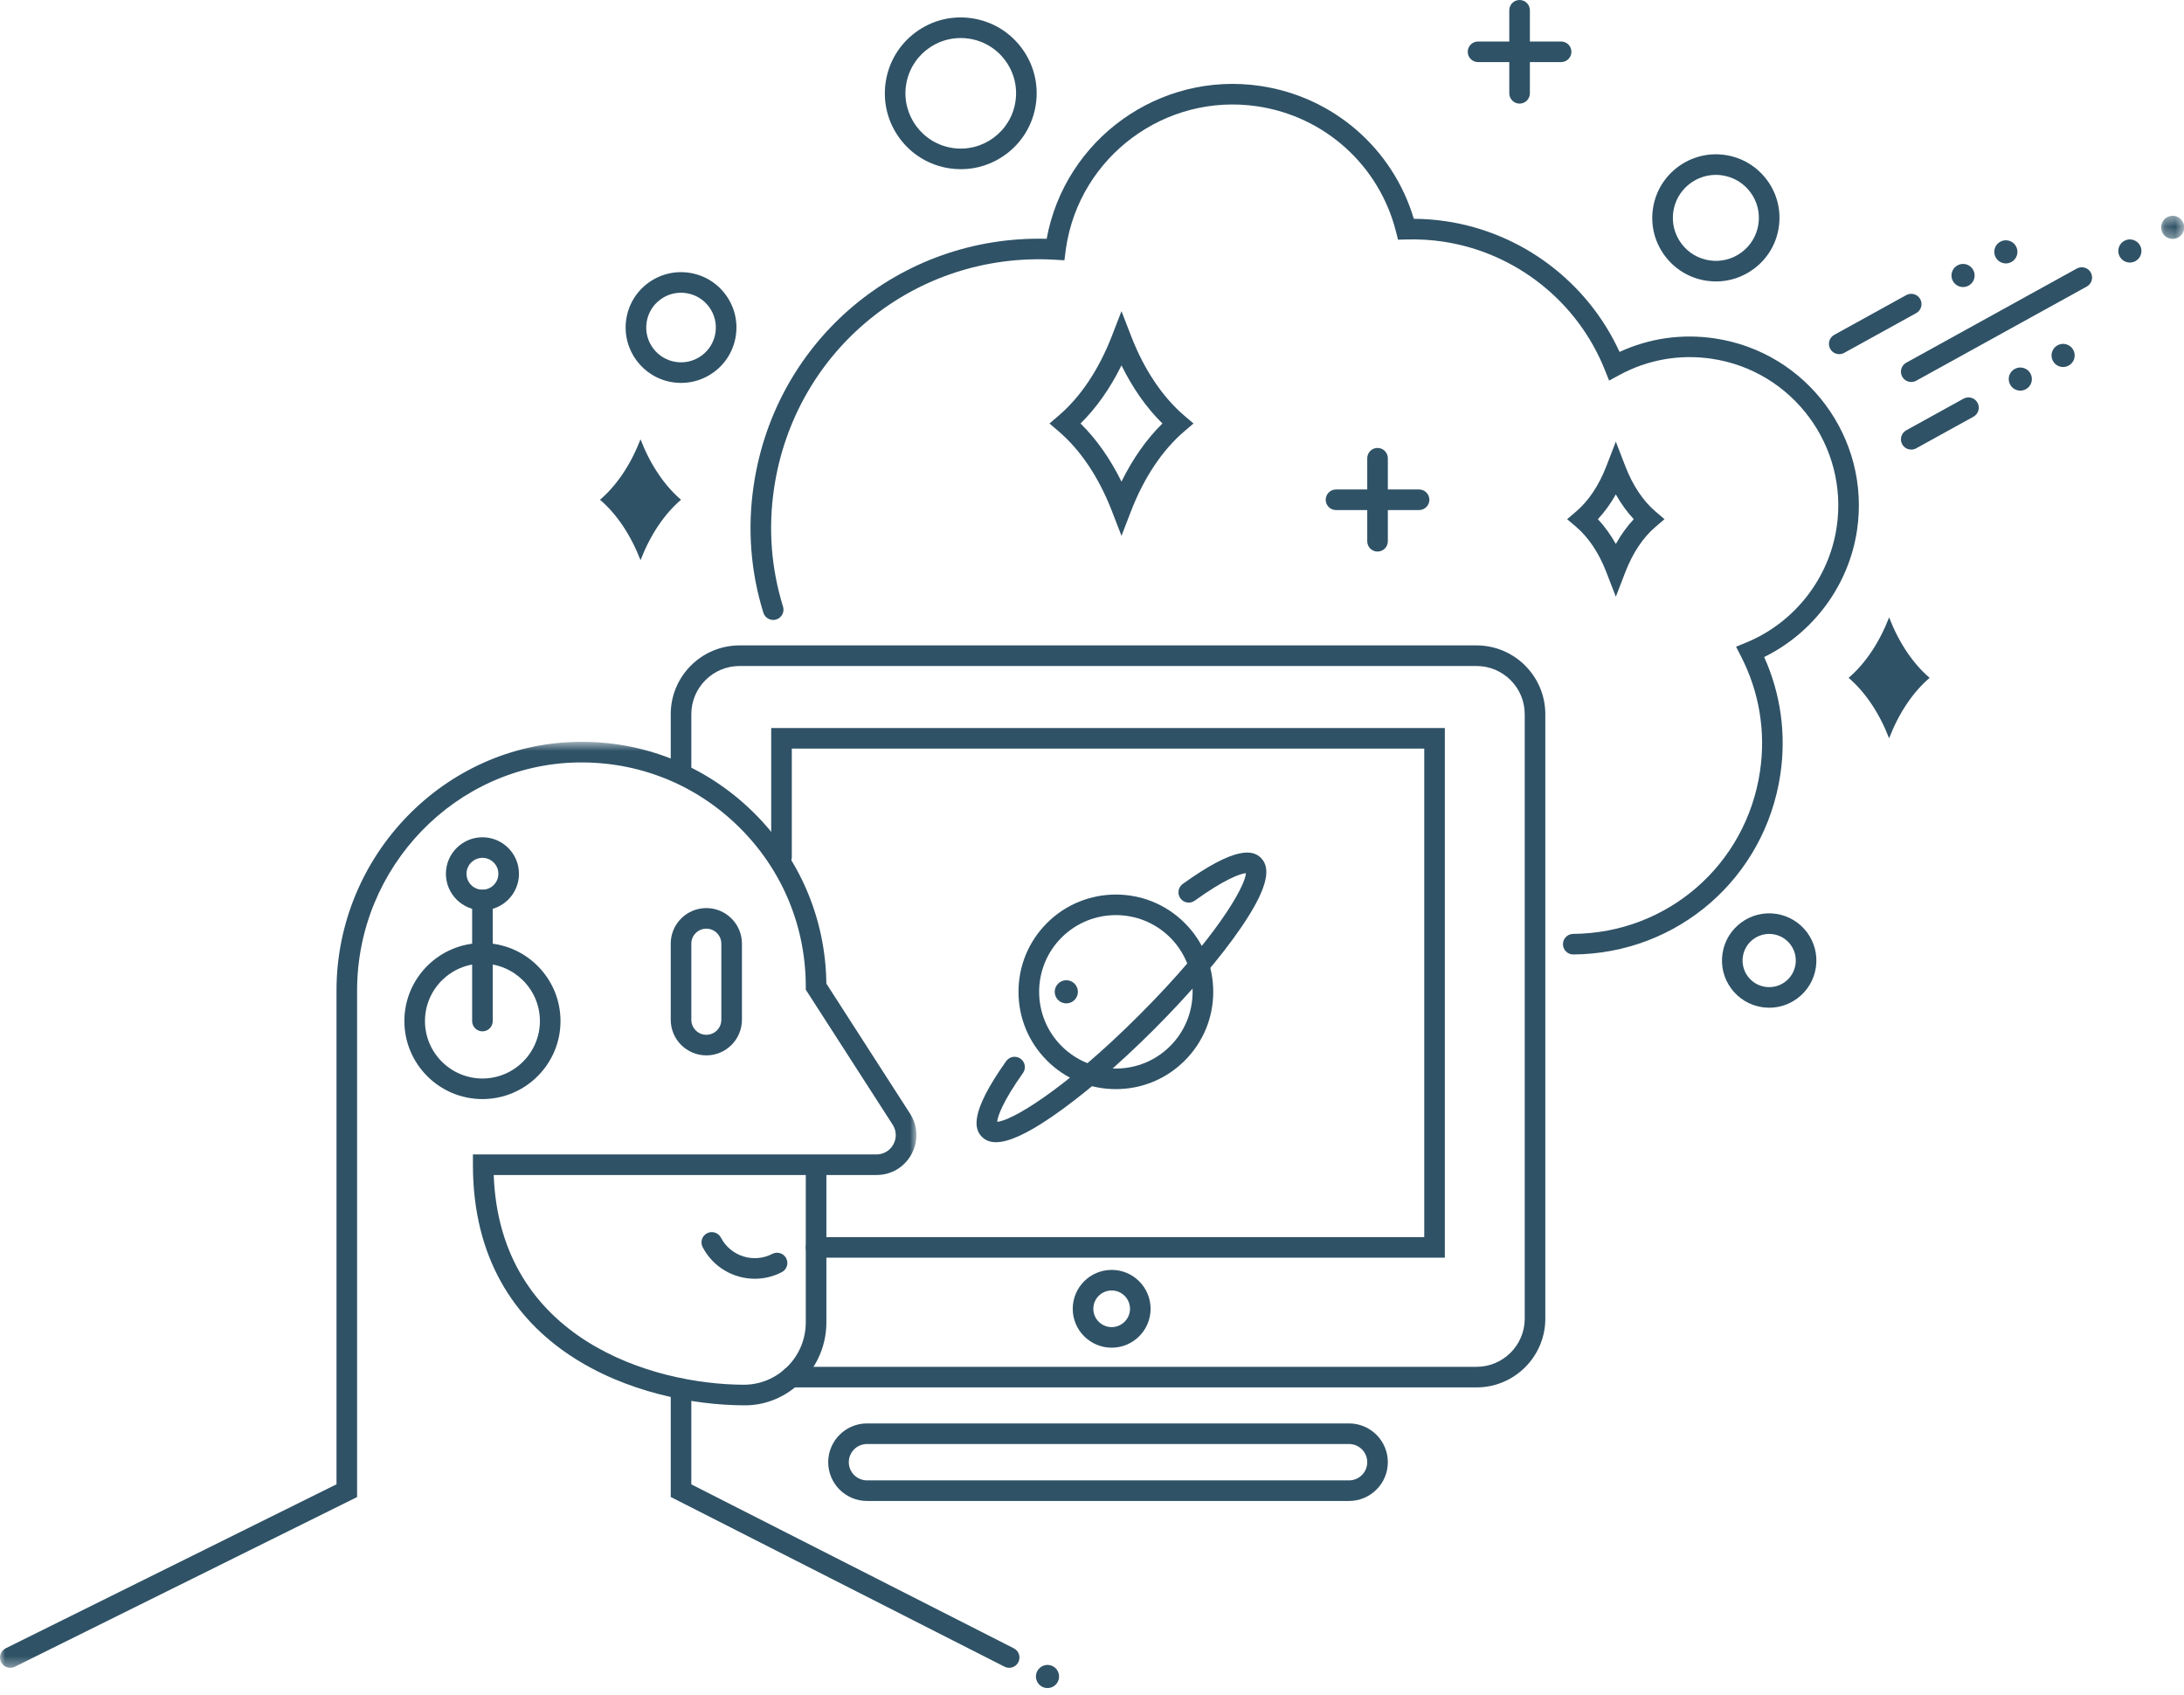 <?xml version="1.0" encoding="UTF-8"?>
<svg width="210px" height="163px" viewBox="0 0 210 163" version="1.1" xmlns="http://www.w3.org/2000/svg" xmlns:xlink="http://www.w3.org/1999/xlink">
    <!-- Generator: Sketch 43.2 (39069) - http://www.bohemiancoding.com/sketch -->
    <title>Page 1</title>
    <desc>Created with Sketch.</desc>
    <defs>
        <polygon id="path-1" points="0 0.609 0 89.632 88.117 89.632 88.117 0.609 5.6971015e-21 0.609"></polygon>
        <polygon id="path-3" points="2.361 2.672 2.361 0.445 0.133 0.445 0.133 2.672 2.361 2.672"></polygon>
    </defs>
    <g id="Get-Started" stroke="none" stroke-width="1" fill="none" fill-rule="evenodd">
        <g id="Page-1">
            <path d="M151.274,91.765 C150.731,91.765 150.289,91.327 150.285,90.784 C150.28,90.237 150.719,89.79 151.267,89.786 C160.34,89.716 167.896,83.143 169.231,74.158 C169.795,70.36 169.169,66.548 167.419,63.133 L166.929,62.177 L167.923,61.768 C172.543,59.862 175.869,55.615 176.603,50.682 C177.758,42.909 172.37,35.647 164.593,34.491 C161.51,34.034 158.435,34.575 155.702,36.058 L154.722,36.59 L154.309,35.556 C151.689,28.988 145.723,24.264 138.739,23.228 C137.595,23.058 136.409,22.988 135.22,23.023 L134.427,23.046 L134.232,22.276 C132.625,15.918 127.393,11.186 120.902,10.222 C112.066,8.912 103.811,15.026 102.499,23.857 L102.348,25.024 L101.429,24.971 C88.024,24.191 76.408,33.641 74.431,46.938 C73.858,50.795 74.148,54.624 75.292,58.322 C75.453,58.844 75.161,59.398 74.638,59.559 C74.117,59.721 73.562,59.43 73.4,58.906 C72.168,54.924 71.856,50.8 72.473,46.647 C74.556,32.63 86.577,22.592 100.641,22.958 C102.397,13.376 111.488,6.82 121.193,8.265 C128.217,9.308 133.928,14.284 135.944,21.036 C136.988,21.042 138.023,21.12 139.03,21.271 C146.353,22.358 152.659,27.132 155.725,33.834 C158.588,32.515 161.731,32.065 164.883,32.535 C173.741,33.849 179.877,42.121 178.561,50.973 C177.777,56.244 174.394,60.829 169.631,63.167 C171.224,66.705 171.763,70.584 171.189,74.448 C169.709,84.404 161.337,91.687 151.282,91.765 L151.274,91.765" id="Fill-1" fill="#2F5266"></path>
            <path d="M65.476,28.144 C64.764,28.144 64.073,28.371 63.49,28.803 C62.772,29.335 62.304,30.115 62.173,30.998 C61.902,32.823 63.166,34.527 64.992,34.799 C65.876,34.93 66.758,34.709 67.477,34.177 C68.195,33.645 68.663,32.865 68.795,31.982 C68.926,31.098 68.705,30.215 68.172,29.498 C67.64,28.78 66.86,28.312 65.976,28.181 C65.809,28.157 65.642,28.144 65.476,28.144 M65.495,36.814 C65.232,36.814 64.967,36.795 64.701,36.756 C61.795,36.325 59.784,33.612 60.215,30.708 C60.423,29.3 61.168,28.059 62.311,27.213 C63.455,26.366 64.861,26.017 66.267,26.224 C67.674,26.433 68.916,27.177 69.763,28.319 C70.611,29.462 70.962,30.866 70.753,32.272 C70.543,33.679 69.799,34.92 68.656,35.767 C67.729,36.454 66.629,36.814 65.495,36.814" id="Fill-3" fill="#2F5266"></path>
            <path d="M170.112,89.789 C168.866,89.789 167.772,90.702 167.583,91.97 C167.483,92.646 167.651,93.32 168.058,93.869 C168.466,94.418 169.062,94.775 169.738,94.876 C170.413,94.975 171.088,94.808 171.637,94.4 C172.186,93.993 172.545,93.397 172.645,92.722 C172.745,92.047 172.576,91.372 172.17,90.823 C171.762,90.275 171.166,89.918 170.49,89.817 C170.363,89.798 170.237,89.789 170.112,89.789 M170.124,96.883 C169.9,96.883 169.673,96.866 169.446,96.833 C168.248,96.654 167.19,96.021 166.468,95.047 C165.746,94.074 165.446,92.878 165.625,91.68 C165.992,89.206 168.308,87.488 170.781,87.86 L170.781,87.86 C173.257,88.228 174.971,90.539 174.603,93.013 C174.425,94.211 173.79,95.268 172.817,95.99 C172.027,96.575 171.09,96.883 170.124,96.883" id="Fill-5" fill="#2F5266"></path>
            <path d="M92.369,3.655 C91.236,3.655 90.139,4.016 89.213,4.702 C88.072,5.547 87.328,6.786 87.119,8.19 C86.689,11.089 88.697,13.798 91.598,14.228 C94.499,14.659 97.209,12.651 97.641,9.753 C97.85,8.348 97.499,6.946 96.652,5.806 C95.807,4.666 94.567,3.922 93.162,3.714 C92.897,3.675 92.631,3.655 92.369,3.655 M92.396,16.267 C92.034,16.267 91.671,16.24 91.308,16.186 C89.379,15.9 87.678,14.88 86.517,13.315 C85.356,11.75 84.875,9.827 85.161,7.9 C85.447,5.973 86.468,4.272 88.034,3.112 C89.599,1.952 91.525,1.468 93.453,1.757 C95.381,2.043 97.082,3.063 98.243,4.627 C99.404,6.193 99.886,8.116 99.599,10.043 C99.313,11.97 98.292,13.67 96.726,14.831 C95.455,15.772 93.949,16.267 92.396,16.267" id="Fill-7" fill="#2F5266"></path>
            <path d="M164.985,16.812 C162.971,16.812 161.202,18.289 160.896,20.339 C160.734,21.431 161.007,22.52 161.665,23.407 C162.323,24.293 163.287,24.871 164.38,25.034 L164.38,25.034 C165.473,25.196 166.563,24.924 167.451,24.266 C168.338,23.609 168.916,22.645 169.078,21.553 C169.241,20.461 168.967,19.371 168.31,18.484 C167.652,17.598 166.687,17.02 165.595,16.858 C165.39,16.827 165.187,16.812 164.985,16.812 M165.001,27.059 C164.698,27.059 164.394,27.036 164.089,26.99 L164.089,26.99 C162.474,26.751 161.048,25.896 160.075,24.585 C159.101,23.273 158.698,21.662 158.938,20.048 C159.434,16.715 162.555,14.405 165.886,14.901 C167.502,15.14 168.927,15.995 169.901,17.305 C170.873,18.617 171.277,20.228 171.037,21.843 C170.797,23.458 169.942,24.883 168.629,25.855 C167.565,26.644 166.302,27.059 165.001,27.059" id="Fill-9" fill="#2F5266"></path>
            <path d="M138.927,120.917 L78.47,120.917 C77.923,120.917 77.48,120.474 77.48,119.927 C77.48,119.381 77.923,118.938 78.47,118.938 L136.947,118.938 L136.947,71.971 L76.134,71.971 L76.134,82.412 C76.134,82.959 75.691,83.402 75.145,83.402 C74.598,83.402 74.155,82.959 74.155,82.412 L74.155,69.992 L138.927,69.992 L138.927,120.917 Z" id="Fill-11" fill="#2F5266"></path>
            <path d="M83.365,138.83 C82.401,138.83 81.616,139.614 81.616,140.578 C81.616,141.542 82.401,142.326 83.365,142.326 L129.717,142.326 C130.681,142.326 131.466,141.542 131.466,140.578 C131.466,139.614 130.681,138.83 129.717,138.83 L83.365,138.83 Z M129.717,144.305 L83.365,144.305 C81.308,144.305 79.635,142.633 79.635,140.578 C79.635,138.522 81.308,136.851 83.365,136.851 L129.717,136.851 C131.773,136.851 133.446,138.522 133.446,140.578 C133.446,142.633 131.773,144.305 129.717,144.305 L129.717,144.305 Z" id="Fill-13" fill="#2F5266"></path>
            <path d="M72.581,122.941 C70.54,122.941 68.566,121.833 67.562,119.901 C67.31,119.416 67.499,118.819 67.984,118.567 C68.47,118.315 69.067,118.504 69.319,118.988 C70.251,120.781 72.469,121.482 74.261,120.55 C74.748,120.298 75.345,120.488 75.596,120.972 C75.848,121.457 75.659,122.054 75.174,122.306 C74.345,122.737 73.456,122.941 72.581,122.941" id="Fill-15" fill="#2F5266"></path>
            <path d="M106.891,124.068 C105.919,124.068 105.128,124.857 105.128,125.83 C105.128,126.8 105.919,127.591 106.891,127.591 C107.862,127.591 108.654,126.8 108.654,125.83 C108.654,124.857 107.862,124.068 106.891,124.068 M106.891,129.569 C104.827,129.569 103.148,127.891 103.148,125.83 C103.148,123.767 104.827,122.089 106.891,122.089 C108.955,122.089 110.634,123.767 110.634,125.83 C110.634,127.891 108.955,129.569 106.891,129.569" id="Fill-17" fill="#2F5266"></path>
            <path d="M153.642,49.915 C154.283,50.598 154.863,51.4 155.368,52.298 C155.872,51.4 156.452,50.598 157.093,49.915 C156.452,49.232 155.872,48.43 155.368,47.532 C154.863,48.43 154.283,49.232 153.642,49.915 L153.642,49.915 Z M155.368,57.368 L154.445,54.98 C153.742,53.165 152.748,51.674 151.569,50.668 L150.687,49.915 L151.569,49.162 C152.748,48.156 153.742,46.665 154.445,44.85 L155.368,42.463 L156.291,44.85 C156.993,46.665 157.988,48.156 159.166,49.162 L160.047,49.915 L159.166,50.668 C157.987,51.674 156.993,53.165 156.291,54.98 L155.368,57.368 Z" id="Fill-19" fill="#2F5266"></path>
            <path d="M181.645,59.357 C180.707,61.783 179.36,63.794 177.75,65.169 C179.36,66.544 180.707,68.555 181.645,70.981 C182.583,68.555 183.93,66.544 185.54,65.169 C183.93,63.794 182.583,61.783 181.645,59.357" id="Fill-21" fill="#2F5266"></path>
            <path d="M61.588,42.235 C60.65,44.661 59.303,46.672 57.693,48.047 C59.303,49.422 60.65,51.433 61.588,53.859 C62.526,51.433 63.873,49.422 65.483,48.047 C63.873,46.672 62.526,44.661 61.588,42.235" id="Fill-23" fill="#2F5266"></path>
            <g id="Group-27" transform="translate(0, 70.712)">
                <mask id="mask-2" fill="white">
                    <use xlink:href="#path-1"></use>
                </mask>
                <g id="Clip-26"></g>
                <path d="M47.472,42.256 C48.059,58.053 62.739,62.376 71.484,62.418 L71.513,62.418 C73.092,62.418 74.579,61.803 75.705,60.683 C76.85,59.544 77.479,58.027 77.479,56.413 L77.479,42.256 L47.472,42.256 Z M0.991,89.632 C0.626,89.632 0.276,89.431 0.103,89.083 C-0.14,88.593 0.06,87.999 0.55,87.757 L32.356,71.99 L32.356,24.518 C32.356,11.55 42.741,0.827 55.506,0.613 C61.859,0.49 67.883,2.905 72.422,7.365 C76.89,11.757 79.383,17.602 79.458,23.853 L87.499,36.346 C88.27,37.545 88.323,39.006 87.64,40.258 C86.957,41.509 85.698,42.256 84.272,42.256 L79.46,42.256 L79.46,56.413 C79.46,58.558 78.622,60.572 77.101,62.085 C75.593,63.586 73.598,64.445 71.475,64.397 C61.817,64.35 45.473,59.427 45.473,41.266 L45.473,40.277 L84.272,40.277 C84.962,40.277 85.572,39.915 85.902,39.31 C86.232,38.704 86.207,37.997 85.834,37.417 L77.479,24.437 L77.479,24.147 C77.479,18.321 75.19,12.862 71.033,8.776 C66.877,4.691 61.388,2.495 55.539,2.592 C43.847,2.787 34.336,12.623 34.336,24.518 L34.336,73.217 L1.43,89.529 C1.289,89.6 1.139,89.632 0.991,89.632 L0.991,89.632 Z" id="Fill-25" fill="#2F5266" mask="url(#mask-2)"></path>
            </g>
            <path d="M97.035,160.344 C96.884,160.344 96.731,160.31 96.587,160.237 L64.493,143.922 L64.493,133.511 C64.493,132.964 64.937,132.521 65.484,132.521 C66.03,132.521 66.473,132.964 66.473,133.511 L66.473,142.708 L97.485,158.473 C97.972,158.72 98.166,159.316 97.918,159.803 C97.744,160.147 97.396,160.344 97.035,160.344" id="Fill-28" fill="#2F5266"></path>
            <path d="M103.898,40.715 C105.421,42.213 106.754,44.108 107.835,46.303 C108.914,44.108 110.248,42.213 111.771,40.715 C110.248,39.218 108.914,37.323 107.835,35.127 C106.754,37.323 105.421,39.218 103.898,40.715 L103.898,40.715 Z M107.835,51.515 L106.911,49.128 C105.668,45.914 103.898,43.265 101.792,41.468 L100.911,40.715 L101.792,39.963 C103.898,38.165 105.668,35.517 106.911,32.303 L107.835,29.915 L108.758,32.303 C110,35.517 111.771,38.165 113.877,39.963 L114.758,40.715 L113.877,41.468 C111.771,43.265 110.001,45.914 108.758,49.128 L107.835,51.515 Z" id="Fill-30" fill="#2F5266"></path>
            <path d="M46.389,92.644 C43.342,92.644 40.863,95.121 40.863,98.165 C40.863,101.21 43.342,103.688 46.389,103.688 C49.435,103.688 51.914,101.21 51.914,98.165 C51.914,95.121 49.435,92.644 46.389,92.644 M46.389,105.667 C42.25,105.667 38.882,102.302 38.882,98.165 C38.882,94.029 42.25,90.665 46.389,90.665 C50.528,90.665 53.895,94.029 53.895,98.165 C53.895,102.302 50.528,105.667 46.389,105.667" id="Fill-32" fill="#2F5266"></path>
            <path d="M46.389,82.475 C45.544,82.475 44.857,83.162 44.857,84.006 C44.857,84.851 45.544,85.538 46.389,85.538 C47.234,85.538 47.92,84.851 47.92,84.006 C47.92,83.162 47.234,82.475 46.389,82.475 M46.389,87.517 C44.452,87.517 42.876,85.942 42.876,84.006 C42.876,82.071 44.452,80.497 46.389,80.497 C48.326,80.497 49.901,82.071 49.901,84.006 C49.901,85.942 48.326,87.517 46.389,87.517" id="Fill-34" fill="#2F5266"></path>
            <path d="M46.389,99.155 C45.842,99.155 45.398,98.712 45.398,98.165 L45.398,86.527 C45.398,85.981 45.842,85.537 46.389,85.537 C46.935,85.537 47.379,85.981 47.379,86.527 L47.379,98.165 C47.379,98.712 46.935,99.155 46.389,99.155" id="Fill-36" fill="#2F5266"></path>
            <path d="M141.972,133.388 L76.069,133.388 C75.523,133.388 75.079,132.945 75.079,132.398 C75.079,131.852 75.523,131.409 76.069,131.409 L141.972,131.409 C144.529,131.409 146.608,129.331 146.608,126.776 L146.608,68.662 C146.608,66.108 144.529,64.03 141.972,64.03 L71.109,64.03 C68.553,64.03 66.474,66.108 66.474,68.662 L66.474,73.8 C66.474,74.346 66.031,74.789 65.483,74.789 C64.937,74.789 64.494,74.346 64.494,73.8 L64.494,68.662 C64.494,65.016 67.461,62.05 71.109,62.05 L141.972,62.05 C145.62,62.05 148.588,65.016 148.588,68.662 L148.588,126.776 C148.588,130.422 145.62,133.388 141.972,133.388" id="Fill-38" fill="#2F5266"></path>
            <path d="M67.917,89.283 C67.121,89.283 66.474,89.93 66.474,90.725 L66.474,98.044 C66.474,98.84 67.121,99.487 67.917,99.487 C68.712,99.487 69.359,98.84 69.359,98.044 L69.359,90.725 C69.359,89.93 68.712,89.283 67.917,89.283 M67.917,101.466 C66.029,101.466 64.493,99.931 64.493,98.044 L64.493,90.725 C64.493,88.838 66.029,87.304 67.917,87.304 C69.804,87.304 71.34,88.838 71.34,90.725 L71.34,98.044 C71.34,99.931 69.804,101.466 67.917,101.466" id="Fill-40" fill="#2F5266"></path>
            <path d="M183.773,43.224 C183.424,43.224 183.086,43.04 182.905,42.714 C182.641,42.235 182.815,41.633 183.294,41.369 L188.799,38.329 C189.277,38.066 189.879,38.239 190.144,38.718 C190.408,39.196 190.235,39.797 189.756,40.062 L184.251,43.101 C184.099,43.185 183.934,43.224 183.773,43.224" id="Fill-42" fill="#2F5266"></path>
            <path d="M183.773,36.725 C183.424,36.725 183.086,36.54 182.905,36.214 C182.641,35.735 182.815,35.134 183.294,34.87 L199.694,25.816 C200.173,25.553 200.775,25.724 201.04,26.203 C201.304,26.681 201.131,27.284 200.652,27.548 L184.251,36.602 C184.099,36.686 183.934,36.725 183.773,36.725" id="Fill-44" fill="#2F5266"></path>
            <path d="M176.848,34.049 C176.5,34.049 176.162,33.864 175.981,33.538 C175.717,33.059 175.89,32.458 176.369,32.194 L183.294,28.371 C183.773,28.107 184.375,28.28 184.639,28.758 C184.904,29.236 184.73,29.839 184.251,30.103 L177.326,33.926 C177.175,34.01 177.011,34.049 176.848,34.049" id="Fill-46" fill="#2F5266"></path>
            <path d="M193.721,35.471 C193.183,35.768 192.988,36.446 193.285,36.983 C193.583,37.521 194.26,37.717 194.798,37.419 C195.337,37.122 195.532,36.445 195.235,35.907 C194.937,35.369 194.26,35.173 193.721,35.471" id="Fill-48" fill="#2F5266"></path>
            <path d="M197.838,33.199 C197.3,33.496 197.104,34.173 197.401,34.711 C197.699,35.249 198.377,35.444 198.915,35.147 C199.453,34.85 199.649,34.172 199.351,33.635 C199.053,33.097 198.376,32.901 197.838,33.199" id="Fill-50" fill="#2F5266"></path>
            <path d="M204.256,23.156 C203.718,23.454 203.522,24.131 203.82,24.669 C204.118,25.206 204.795,25.402 205.333,25.105 C205.871,24.807 206.067,24.13 205.77,23.592 C205.472,23.055 204.794,22.859 204.256,23.156" id="Fill-52" fill="#2F5266"></path>
            <g id="Group-56" transform="translate(207.664, 20.299)">
                <mask id="mask-4" fill="white">
                    <use xlink:href="#path-3"></use>
                </mask>
                <g id="Clip-55"></g>
                <path d="M0.709,0.584 C0.171,0.882 -0.025,1.559 0.272,2.097 C0.57,2.635 1.248,2.83 1.786,2.533 C2.324,2.235 2.52,1.558 2.222,1.021 C1.924,0.483 1.247,0.287 0.709,0.584" id="Fill-54" fill="#2F5266" mask="url(#mask-4)"></path>
            </g>
            <path d="M188.217,25.512 C187.678,25.809 187.483,26.486 187.78,27.024 C188.078,27.562 188.755,27.758 189.294,27.46 C189.832,27.163 190.028,26.486 189.73,25.948 C189.432,25.41 188.755,25.214 188.217,25.512" id="Fill-57" fill="#2F5266"></path>
            <path d="M192.333,23.24 C191.795,23.537 191.599,24.214 191.896,24.752 C192.194,25.29 192.872,25.485 193.41,25.188 C193.948,24.891 194.144,24.213 193.846,23.676 C193.548,23.138 192.871,22.942 192.333,23.24" id="Fill-59" fill="#2F5266"></path>
            <path d="M100.183,160.207 C99.645,160.504 99.449,161.181 99.747,161.719 C100.044,162.257 100.722,162.453 101.26,162.155 C101.798,161.858 101.994,161.181 101.696,160.643 C101.399,160.105 100.721,159.909 100.183,160.207" id="Fill-61" fill="#2F5266"></path>
            <path d="M101.992,94.38 C101.453,94.677 101.258,95.354 101.555,95.892 C101.853,96.43 102.53,96.626 103.069,96.328 C103.607,96.031 103.803,95.354 103.505,94.816 C103.207,94.278 102.53,94.082 101.992,94.38" id="Fill-63" fill="#2F5266"></path>
            <path d="M107.295,87.98 C105.405,87.98 103.515,88.699 102.075,90.137 C99.197,93.014 99.197,97.695 102.075,100.571 C103.47,101.965 105.323,102.732 107.295,102.732 C109.267,102.732 111.121,101.965 112.516,100.571 C115.393,97.695 115.393,93.014 112.516,90.137 C111.076,88.699 109.186,87.98 107.295,87.98 M107.295,104.71 C104.794,104.71 102.443,103.737 100.675,101.97 C98.907,100.203 97.933,97.853 97.933,95.354 C97.933,92.855 98.907,90.505 100.675,88.738 C104.326,85.091 110.265,85.091 113.915,88.738 C115.683,90.505 116.658,92.855 116.658,95.354 C116.658,97.853 115.683,100.203 113.915,101.97 C112.147,103.737 109.796,104.71 107.295,104.71" id="Fill-65" fill="#2F5266"></path>
            <path d="M95.768,109.813 C95.206,109.813 94.76,109.64 94.419,109.3 C93.704,108.587 93.169,107.055 96.749,102.016 C97.066,101.572 97.684,101.467 98.129,101.783 C98.575,102.099 98.68,102.716 98.363,103.161 C96.402,105.922 95.923,107.347 95.881,107.847 C97.178,107.799 102.241,104.886 109.537,97.595 C116.834,90.304 119.748,85.243 119.796,83.947 C119.281,83.989 117.789,84.497 114.879,86.591 C114.436,86.911 113.818,86.81 113.498,86.367 C113.179,85.923 113.279,85.305 113.723,84.985 C118.949,81.224 120.521,81.758 121.251,82.486 C122.325,83.56 121.719,85.682 119.343,89.163 C117.362,92.066 114.377,95.558 110.937,98.994 C107.499,102.43 104.005,105.414 101.1,107.394 C98.721,109.016 96.977,109.813 95.768,109.813" id="Fill-67" fill="#2F5266"></path>
            <path d="M132.456,53.028 C131.91,53.028 131.466,52.585 131.466,52.038 L131.466,44.056 C131.466,43.51 131.91,43.067 132.456,43.067 C133.003,43.067 133.446,43.51 133.446,44.056 L133.446,52.038 C133.446,52.585 133.003,53.028 132.456,53.028" id="Fill-69" fill="#2F5266"></path>
            <path d="M136.45,49.037 L128.463,49.037 C127.916,49.037 127.472,48.594 127.472,48.047 C127.472,47.501 127.916,47.058 128.463,47.058 L136.45,47.058 C136.996,47.058 137.44,47.501 137.44,48.047 C137.44,48.594 136.996,49.037 136.45,49.037" id="Fill-71" fill="#2F5266"></path>
            <path d="M146.113,9.961 C145.567,9.961 145.123,9.518 145.123,8.971 L145.123,0.989 C145.123,0.443 145.567,0 146.113,0 C146.66,0 147.104,0.443 147.104,0.989 L147.104,8.971 C147.104,9.518 146.66,9.961 146.113,9.961" id="Fill-73" fill="#2F5266"></path>
            <path d="M150.107,5.97 L142.12,5.97 C141.573,5.97 141.129,5.527 141.129,4.98 C141.129,4.434 141.573,3.991 142.12,3.991 L150.107,3.991 C150.653,3.991 151.097,4.434 151.097,4.98 C151.097,5.527 150.653,5.97 150.107,5.97" id="Fill-75" fill="#2F5266"></path>
        </g>
    </g>
</svg>